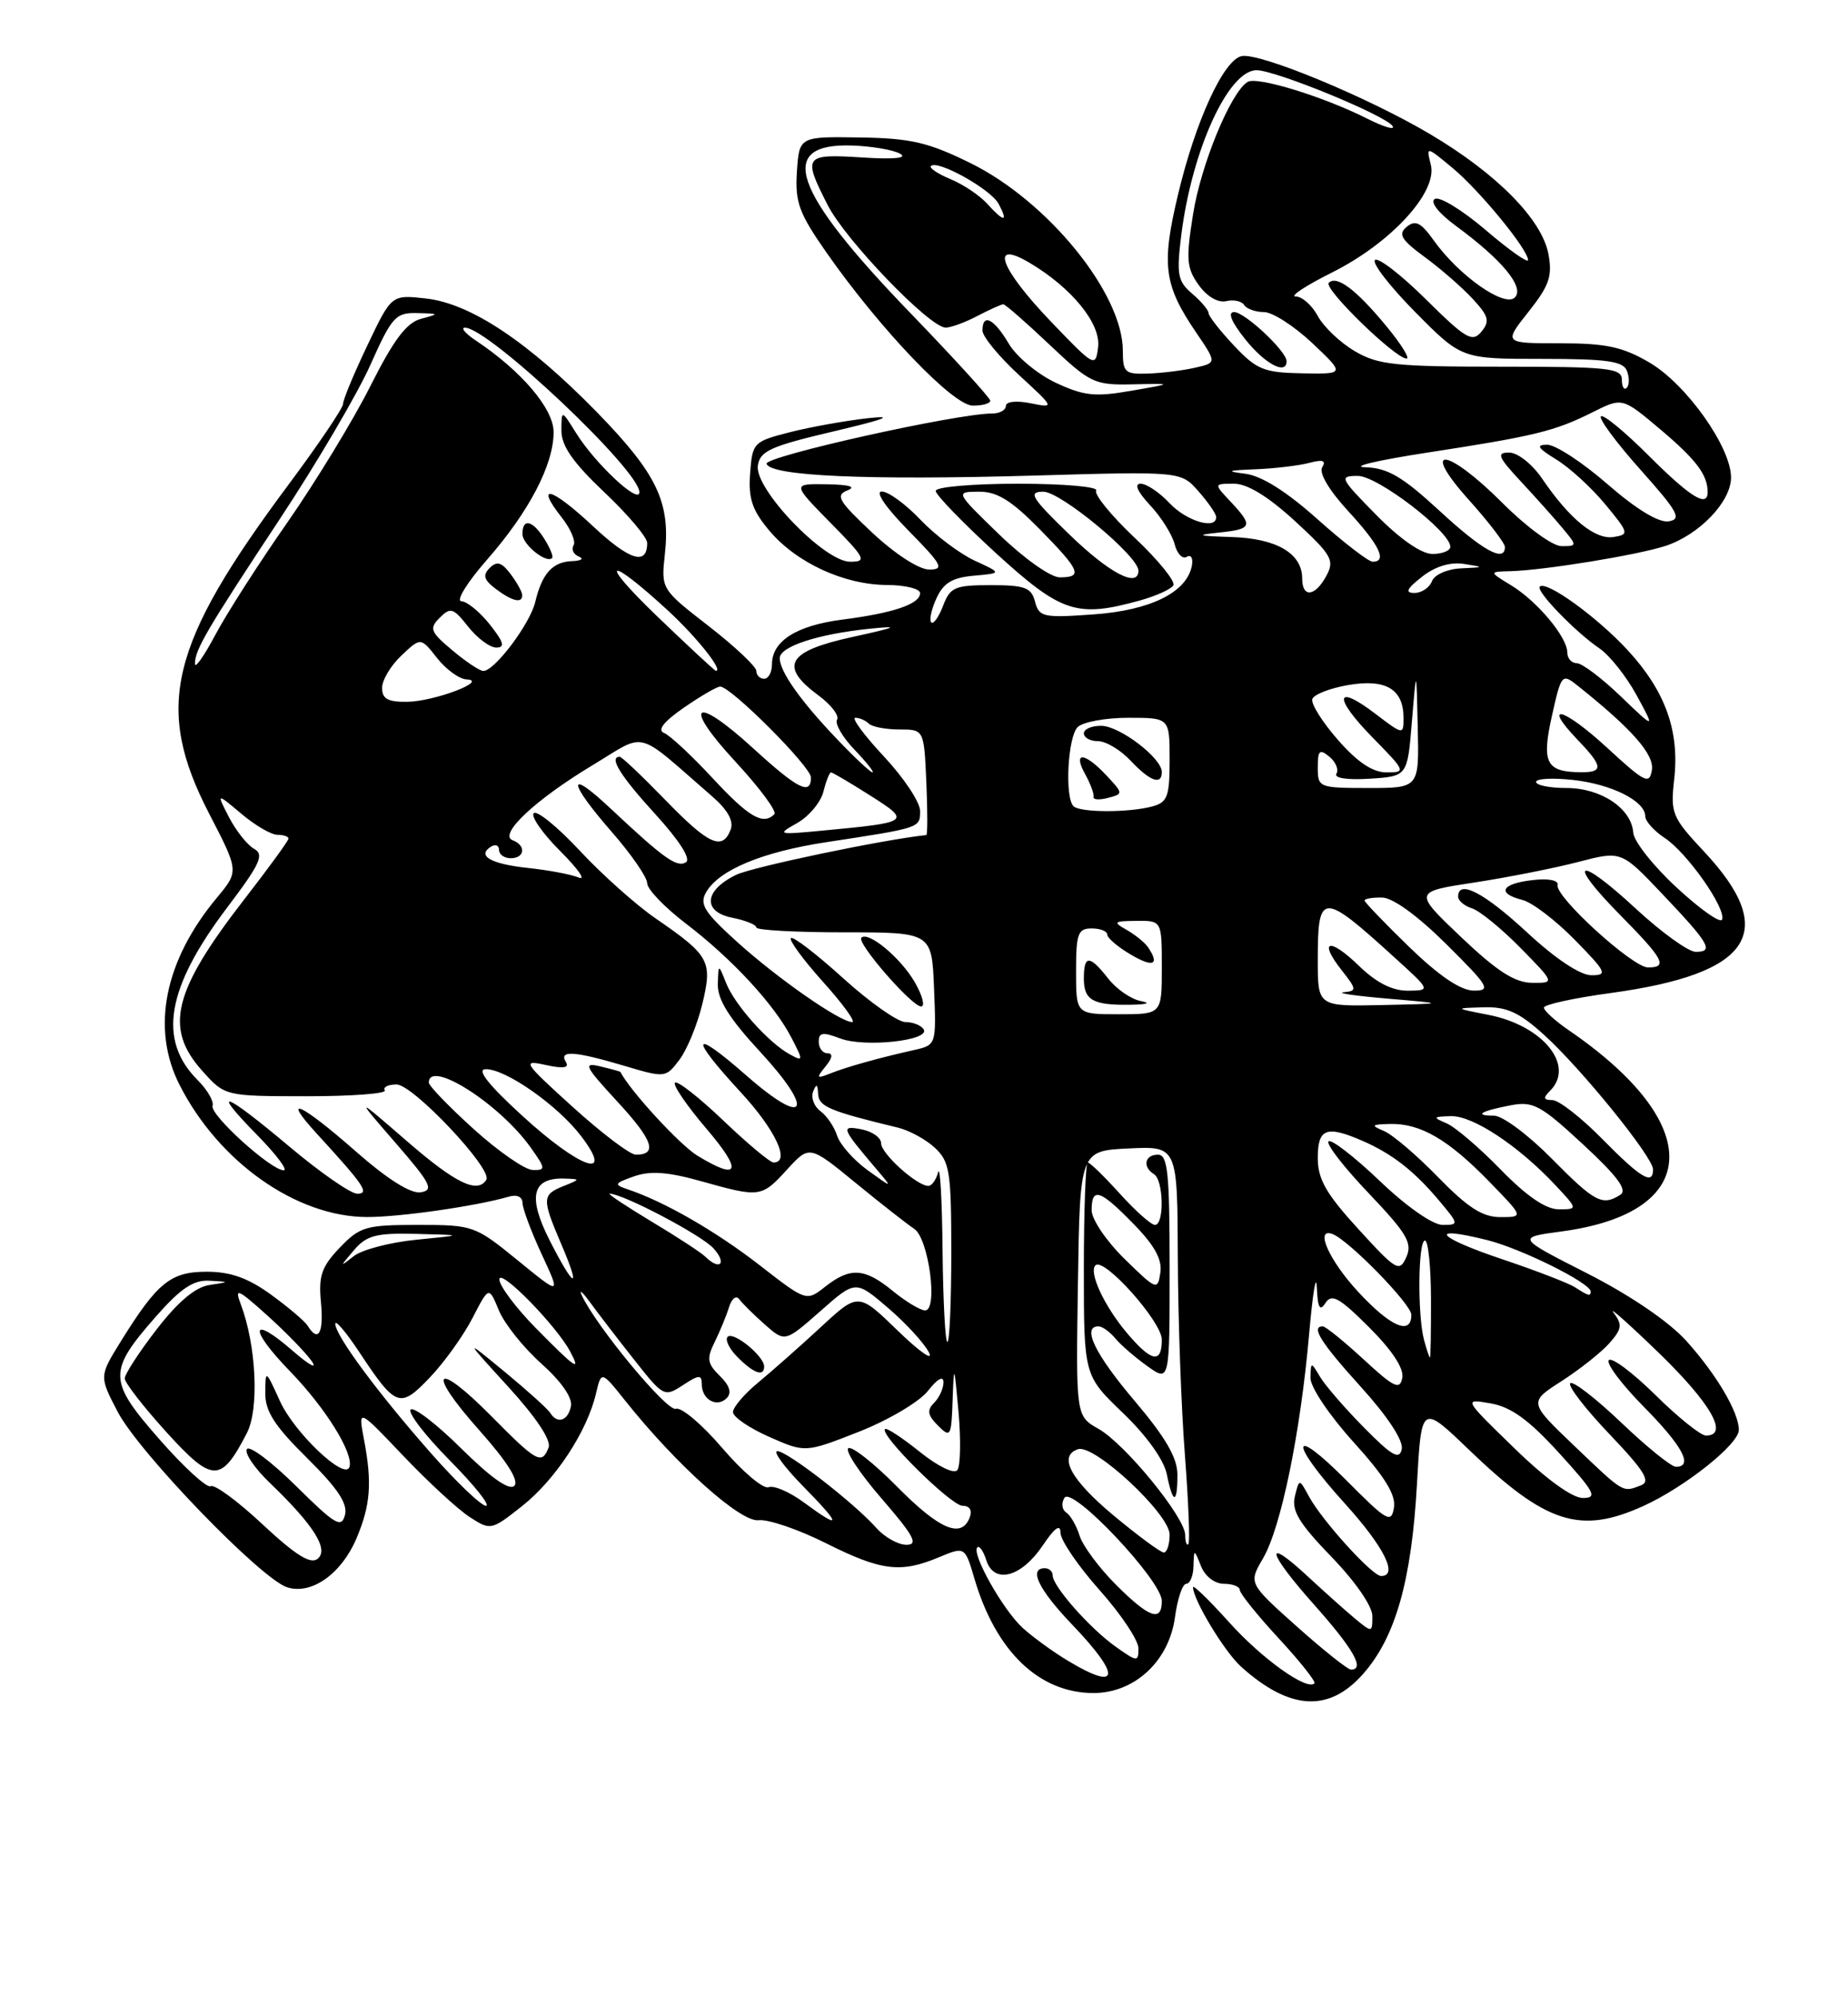 <?xml version="1.0" encoding="UTF-8" standalone="no"?>
<!DOCTYPE svg PUBLIC "-//W3C//DTD SVG 1.1//EN" "http://www.w3.org/Graphics/SVG/1.1/DTD/svg11.dtd" >
<svg xmlns="http://www.w3.org/2000/svg" xmlns:xlink="http://www.w3.org/1999/xlink" version="1.1" viewBox="0 0 237 256">
 <g >
 <path fill="currentColor"
d=" M 174.85 214.51 C 178.98 209.82 181.03 202.55 181.72 190.23 C 182.29 179.96 182.29 179.96 188.40 185.83 C 198.26 195.30 202.64 196.71 210.75 193.03 C 216.08 190.61 223.00 185.11 223.00 183.28 C 223.00 181.01 220.12 176.14 216.25 171.85 C 214.02 169.39 209.09 166.03 203.55 163.21 C 194.50 158.61 194.50 158.61 200.25 157.84 C 218.30 155.43 218.74 144.08 201.25 132.09 C 199.46 130.87 198.00 129.54 198.00 129.15 C 198.00 128.76 201.85 127.92 206.56 127.28 C 224.66 124.81 228.20 119.47 218.55 109.16 C 214.42 104.75 214.22 104.25 214.71 99.87 C 215.41 93.68 213.57 88.57 208.75 83.34 C 204.82 79.08 198.30 74.37 197.47 75.19 C 196.93 75.73 202.03 81.01 205.13 83.11 C 206.43 84.00 208.58 86.70 209.89 89.11 C 212.28 93.50 212.28 93.50 207.85 89.25 C 205.42 86.91 202.88 85.00 202.21 85.00 C 201.55 85.00 201.00 84.39 201.00 83.63 C 201.00 81.67 197.15 77.06 193.81 75.03 C 190.94 73.28 190.94 73.28 193.72 73.21 C 198.07 73.09 210.03 71.14 213.60 69.97 C 217.94 68.54 222.00 64.30 222.00 61.20 C 222.00 57.31 216.27 49.24 211.54 46.47 C 208.11 44.46 205.98 44.00 200.08 44.00 C 192.83 44.00 192.83 44.00 196.02 39.97 C 198.69 36.61 199.11 35.39 198.58 32.56 C 197.74 28.11 191.93 22.23 183.35 17.16 C 175.38 12.45 161.59 6.74 159.25 7.19 C 156.95 7.63 153.34 15.45 151.09 24.89 C 148.92 33.97 149.25 36.54 153.43 42.66 C 156.04 46.50 156.04 46.50 153.27 47.13 C 151.75 47.48 149.04 47.82 147.25 47.88 C 144.27 47.99 144.00 47.75 144.00 44.96 C 144.00 37.62 134.40 25.80 124.45 20.90 C 119.04 18.24 116.82 17.72 110.27 17.62 C 102.50 17.50 102.50 17.50 102.20 22.02 C 101.95 25.94 102.46 27.32 106.04 32.44 C 112.91 42.24 122.23 51.98 124.75 51.99 C 125.99 52.00 127.00 51.71 127.00 51.36 C 127.00 51.02 122.37 45.94 116.72 40.09 C 101.58 24.42 99.47 18.32 109.31 18.65 C 111.80 18.74 114.56 19.21 115.43 19.70 C 116.45 20.27 114.66 20.45 110.52 20.18 C 103.12 19.71 102.93 19.98 106.15 26.29 C 108.44 30.79 119.24 42.00 121.28 41.99 C 121.95 41.99 123.79 41.32 125.36 40.49 C 126.94 39.67 128.43 39.00 128.67 39.00 C 128.92 39.00 131.59 41.33 134.61 44.19 C 139.84 49.13 140.34 49.37 145.30 49.26 C 150.50 49.15 150.50 49.15 145.06 50.09 C 140.42 50.90 138.99 50.74 135.38 49.05 C 133.05 47.95 130.34 45.70 129.36 44.03 C 127.46 40.82 126.00 40.10 126.00 42.37 C 126.00 43.13 128.09 45.67 130.64 48.03 C 135.29 52.31 135.29 52.31 132.14 51.68 C 130.34 51.32 129.00 51.47 129.00 52.03 C 129.00 52.56 128.21 53.00 127.25 53.00 C 122.74 52.99 98.00 58.50 98.31 59.45 C 98.83 61.02 111.22 61.57 132.48 60.96 C 151.45 60.41 151.45 60.41 153.69 62.96 C 154.93 64.36 155.95 65.84 155.97 66.25 C 156.04 67.95 152.18 66.82 150.00 64.50 C 148.71 63.12 147.04 62.00 146.29 62.00 C 145.42 62.00 145.87 63.01 147.49 64.75 C 148.91 66.26 150.32 68.51 150.64 69.74 C 150.95 70.98 151.66 71.71 152.20 71.37 C 152.75 71.04 153.04 71.55 152.85 72.53 C 152.18 75.94 147.54 78.23 140.24 78.75 C 133.80 79.21 133.26 79.10 132.74 77.12 C 132.27 75.31 131.45 75.00 127.07 75.00 C 122.46 75.00 121.85 75.26 120.95 77.64 C 120.40 79.09 119.71 80.05 119.43 79.77 C 119.15 79.49 119.45 78.10 120.10 76.68 C 120.99 74.72 122.14 74.03 124.89 73.79 C 128.50 73.47 128.50 73.47 125.00 71.86 C 123.08 70.97 119.95 68.61 118.05 66.62 C 116.16 64.63 113.93 63.00 113.09 63.00 C 112.19 63.00 113.58 65.03 116.50 68.00 C 120.83 72.40 121.15 73.00 119.17 73.00 C 117.86 73.00 114.80 71.02 111.88 68.29 C 107.54 64.23 107.10 63.48 108.67 62.86 C 109.86 62.39 108.94 62.12 106.04 62.07 C 101.58 62.00 101.58 62.00 106.50 67.00 C 111.00 71.57 111.22 72.00 109.03 72.00 C 105.71 72.00 96.76 62.69 97.19 59.69 C 97.46 57.80 98.82 57.19 107.00 55.27 C 113.50 53.74 114.87 53.21 111.33 53.60 C 108.49 53.91 103.99 54.72 101.33 55.39 C 96.63 56.59 96.49 56.73 96.20 60.67 C 95.96 63.90 96.46 65.39 98.66 68.01 C 102.13 72.13 108.24 74.95 113.75 74.98 C 116.09 74.99 118.00 75.46 118.00 76.02 C 118.00 77.42 114.59 78.58 108.00 79.42 C 102.13 80.18 99.00 82.17 99.00 85.15 C 99.00 86.17 98.55 87.00 98.00 87.00 C 97.45 87.00 97.00 86.55 97.00 86.00 C 97.00 85.45 94.25 82.86 90.89 80.25 C 84.78 75.51 84.78 75.51 85.27 71.00 C 86.00 64.38 84.24 60.72 76.59 52.87 C 67.75 43.82 60.38 38.91 54.64 38.26 C 50.21 37.76 50.21 37.76 47.11 44.28 C 45.40 47.86 44.00 51.22 44.00 51.76 C 44.00 52.29 40.85 56.95 37.00 62.12 C 21.68 82.67 19.76 90.63 26.82 104.28 C 30.64 111.66 30.64 111.66 27.85 115.02 C 21.08 123.12 19.34 131.83 23.04 139.08 C 28.08 148.97 38.04 155.97 47.07 155.99 C 51.28 156.00 61.11 154.59 65.25 153.38 C 66.29 153.07 67.00 153.40 67.01 154.18 C 67.02 154.91 68.13 157.88 69.48 160.78 C 71.93 166.06 71.93 166.06 66.38 161.53 C 60.93 157.09 60.68 157.00 53.60 157.00 C 46.92 157.00 46.16 157.22 43.57 159.92 C 41.24 162.36 40.84 163.52 41.16 166.92 C 41.54 170.86 40.82 172.14 39.46 169.93 C 39.10 169.35 36.98 167.55 34.75 165.93 C 31.81 163.80 29.56 163.00 26.52 163.00 C 21.88 163.00 20.18 164.38 15.48 171.95 C 12.72 176.41 12.72 176.41 15.09 180.95 C 17.83 186.20 33.47 202.38 36.83 203.45 C 39.95 204.44 43.79 201.73 45.72 197.17 C 47.52 192.92 47.74 190.07 46.68 184.50 C 45.92 180.50 45.92 180.50 51.71 186.59 C 54.90 189.94 58.73 193.47 60.23 194.44 C 62.92 196.18 63.01 196.16 66.99 193.01 C 71.25 189.63 75.31 183.44 76.44 178.59 C 77.12 175.69 77.12 175.69 80.23 179.59 C 86.78 187.80 94.99 195.14 97.28 194.85 C 98.50 194.70 102.38 196.02 105.91 197.79 C 113.02 201.35 115.49 201.66 120.41 199.60 C 123.75 198.21 123.75 198.21 124.97 202.35 C 127.72 211.67 133.26 216.99 140.23 217.00 C 145.53 217.00 149.94 212.89 150.69 207.25 C 151.01 204.91 151.65 203.00 152.13 203.00 C 152.61 203.00 153.03 201.99 153.06 200.75 C 153.13 198.50 153.13 198.50 154.03 200.75 C 154.55 202.05 155.79 203.00 156.97 203.00 C 158.09 203.00 159.00 203.36 159.00 203.79 C 159.00 204.23 161.24 207.02 163.98 209.98 C 166.72 212.94 168.79 215.55 168.57 215.76 C 167.60 216.73 161.84 212.61 157.63 207.93 C 155.08 205.10 153.00 203.08 153.00 203.43 C 153.00 205.03 157.03 211.70 159.15 213.61 C 165.40 219.24 170.45 219.53 174.85 214.51 Z  M 146.21 76.96 C 148.26 76.39 150.18 75.52 150.48 75.03 C 150.78 74.54 148.56 71.80 145.53 68.94 C 142.51 66.09 140.28 63.35 140.58 62.87 C 140.88 62.39 136.37 62.00 130.56 62.00 C 124.75 62.00 120.00 62.41 120.00 62.92 C 120.00 63.42 123.49 67.02 127.75 70.92 C 136.13 78.56 138.10 79.21 146.21 76.96 Z  M 137.00 212.89 C 135.07 211.74 132.44 209.82 131.15 208.65 C 128.62 206.33 124.55 199.11 125.34 198.33 C 125.60 198.06 126.12 198.81 126.49 199.98 C 127.48 203.09 130.97 202.18 133.72 198.10 C 135.25 195.82 136.00 195.28 136.00 196.44 C 136.00 197.40 138.25 200.70 141.00 203.79 C 143.75 206.87 146.00 210.24 146.00 211.27 C 146.00 213.04 145.86 213.03 143.08 211.06 C 139.76 208.70 135.00 203.31 135.00 201.92 C 135.00 201.42 134.55 201.00 134.00 201.00 C 131.87 201.00 133.19 203.73 137.50 208.23 C 143.83 214.84 143.61 216.86 137.00 212.89 Z  M 166.30 208.46 C 160.11 202.93 160.11 202.93 161.99 199.72 C 164.29 195.77 166.78 183.67 167.89 171.00 C 168.35 165.78 168.79 163.07 168.88 165.00 C 168.99 167.64 169.27 168.13 169.99 167.00 C 170.78 165.77 171.77 166.32 175.57 170.11 C 178.54 173.07 180.07 175.40 179.84 176.60 C 179.53 178.20 178.80 177.86 174.88 174.24 C 172.35 171.91 169.99 170.00 169.64 170.00 C 168.07 170.00 169.39 172.09 174.58 177.82 C 178.00 181.60 180.00 184.66 179.77 185.74 C 179.47 187.15 178.52 186.62 174.95 183.00 C 172.50 180.52 169.96 177.59 169.31 176.50 C 168.13 174.52 168.12 174.52 168.06 176.58 C 168.03 177.76 170.42 181.33 173.57 184.82 C 177.61 189.28 179.04 191.60 178.77 193.24 C 178.43 195.30 177.89 194.99 172.70 189.77 C 165.41 182.44 165.25 184.73 172.50 192.74 C 177.52 198.29 179.37 202.00 177.12 202.00 C 175.99 202.00 169.57 194.92 167.89 191.84 C 166.62 189.50 166.62 189.50 166.06 191.81 C 165.62 193.63 166.62 195.27 170.75 199.54 C 173.81 202.70 176.00 205.86 176.00 207.13 C 176.00 209.28 175.97 209.28 173.75 207.44 C 172.51 206.41 169.82 204.00 167.77 202.10 C 162.01 196.75 162.47 198.88 168.55 205.70 C 173.60 211.37 175.09 214.01 173.25 214.00 C 172.84 213.99 169.71 211.50 166.30 208.46 Z  M 143.10 203.10 C 140.95 200.95 138.87 198.14 138.46 196.85 C 138.06 195.56 137.28 194.21 136.74 193.86 C 136.19 193.51 136.09 192.66 136.51 191.98 C 137.49 190.40 149.00 202.59 149.00 205.20 C 149.00 207.95 147.38 207.38 143.10 203.10 Z  M 33.68 195.39 C 30.49 192.40 27.49 190.20 27.02 190.49 C 26.56 190.77 23.61 188.09 20.48 184.52 C 13.82 176.93 13.79 175.80 20.06 168.67 C 23.17 165.14 24.82 164.04 26.83 164.15 C 29.50 164.30 29.50 164.30 26.83 164.71 C 25.04 164.98 22.80 166.87 20.08 170.40 C 17.83 173.31 16.00 176.13 16.00 176.68 C 16.00 177.23 18.41 180.33 21.36 183.58 C 27.27 190.08 28.35 190.09 31.66 183.68 C 33.26 180.60 32.87 172.42 30.88 167.17 C 30.05 165.01 30.46 165.17 34.22 168.55 C 36.57 170.66 39.16 173.31 39.96 174.44 C 40.76 175.57 39.70 175.01 37.60 173.19 C 32.10 168.40 31.82 170.22 37.20 175.77 C 41.78 180.49 45.40 186.33 44.81 188.04 C 44.22 189.78 37.74 183.63 35.90 179.58 C 34.06 175.53 34.04 175.52 34.02 178.53 C 34.00 180.89 35.20 182.75 39.38 186.88 C 43.31 190.76 44.62 192.73 44.24 194.18 C 43.79 195.91 42.98 195.43 37.98 190.48 C 34.82 187.36 31.98 185.22 31.66 185.74 C 31.34 186.26 32.67 188.22 34.63 190.09 C 40.26 195.50 42.20 198.59 40.74 199.79 C 39.84 200.54 37.92 199.34 33.68 195.39 Z  M 142.81 194.24 C 137.30 189.65 135.67 186.61 138.25 185.75 C 140.33 185.05 150.00 194.06 150.00 196.69 C 150.00 197.96 149.66 198.99 149.25 198.99 C 148.84 198.98 145.94 196.84 142.81 194.24 Z  M 112.40 195.85 C 109.56 192.66 100.98 186.00 99.70 186.00 C 99.09 186.00 100.57 188.03 103.00 190.50 C 107.95 195.54 107.98 196.17 103.09 192.57 C 101.28 191.23 99.24 190.35 98.56 190.62 C 97.88 190.88 95.21 188.62 92.62 185.59 C 90.04 182.57 87.36 180.31 86.68 180.57 C 85.57 181.00 76.42 169.96 74.60 166.00 C 74.22 165.18 74.72 165.61 75.70 166.96 C 76.69 168.32 79.22 171.61 81.33 174.28 C 85.07 179.02 85.20 179.10 87.58 177.54 C 89.65 176.18 90.00 176.17 90.00 177.42 C 90.00 179.38 91.93 180.47 93.19 179.21 C 93.87 178.53 93.59 177.60 92.31 176.35 C 90.70 174.76 90.60 174.14 91.66 172.00 C 92.34 170.62 93.17 168.61 93.50 167.53 C 93.84 166.43 94.42 165.99 94.81 166.53 C 95.20 167.06 96.68 168.52 98.09 169.77 C 100.67 172.04 100.67 172.04 105.20 168.06 C 109.72 164.07 109.72 164.07 113.87 167.62 C 116.16 169.58 118.52 172.15 119.13 173.34 C 119.74 174.53 117.95 173.28 115.16 170.58 C 110.08 165.65 110.08 165.65 105.29 170.08 C 102.66 172.51 99.04 175.71 97.25 177.19 C 95.46 178.66 94.00 180.38 94.00 180.99 C 94.00 181.61 96.08 183.03 98.63 184.16 C 103.27 186.21 103.27 186.21 110.13 183.52 C 113.94 182.02 117.88 179.69 119.00 178.28 C 120.22 176.72 121.00 176.29 121.00 177.17 C 121.00 177.95 120.46 179.14 119.79 179.81 C 118.85 180.75 118.96 181.39 120.29 182.72 C 121.90 184.33 122.01 184.14 122.17 179.46 C 122.34 174.74 122.37 174.81 122.93 181.00 C 123.24 184.57 123.18 187.92 122.77 188.43 C 122.36 188.96 120.26 187.94 117.95 186.08 C 115.71 184.28 113.70 182.96 113.50 183.17 C 112.77 183.90 121.98 193.00 123.44 193.00 C 124.36 193.00 124.72 193.58 124.36 194.50 C 123.31 197.25 120.48 196.05 115.05 190.55 C 112.08 187.55 109.27 185.33 108.80 185.62 C 108.33 185.92 110.25 188.82 113.07 192.08 C 117.20 196.85 117.82 198.00 116.25 198.00 C 115.18 198.00 113.45 197.03 112.40 195.85 Z  M 98.00 175.15 C 98.00 173.82 94.06 170.61 93.32 171.34 C 92.96 171.71 93.52 172.88 94.58 173.94 C 96.65 176.03 98.00 176.51 98.00 175.15 Z  M 152.00 196.76 C 152.00 194.50 144.31 185.08 140.88 183.14 C 137.98 181.50 137.98 181.50 138.24 164.50 C 138.50 147.50 138.50 147.50 144.75 147.20 C 151.00 146.90 151.00 146.90 151.05 161.20 C 151.08 169.07 151.49 180.45 151.96 186.50 C 152.42 192.55 152.63 197.69 152.40 197.92 C 152.18 198.15 152.00 197.62 152.00 196.76 Z  M 151.00 189.01 C 151.00 186.85 149.49 184.25 145.50 179.54 C 140.43 173.57 138.70 170.00 140.88 170.00 C 141.36 170.00 142.33 170.70 143.04 171.55 C 143.74 172.40 145.60 174.00 147.16 175.11 C 150.00 177.14 150.00 177.14 150.00 162.57 C 150.00 150.29 149.76 148.00 148.50 148.00 C 146.80 148.00 146.49 149.57 148.00 150.50 C 149.23 151.26 149.34 157.00 148.12 157.00 C 147.63 157.00 145.61 155.20 143.62 153.00 C 141.63 150.80 139.78 149.00 139.50 149.00 C 139.23 149.00 139.00 155.14 139.00 162.65 C 139.00 176.30 139.00 176.30 144.02 181.11 C 147.05 184.02 149.27 187.12 149.64 188.96 C 150.42 192.83 151.00 192.85 151.00 189.01 Z  M 55.26 186.25 C 48.42 178.49 43.00 171.16 43.00 169.68 C 43.00 169.12 44.36 170.72 46.03 173.23 C 50.78 180.41 51.28 180.59 55.14 176.54 C 56.99 174.60 59.44 171.18 60.60 168.93 C 62.70 164.85 62.70 164.85 63.98 167.96 C 64.69 169.67 67.14 172.74 69.43 174.78 C 72.00 177.08 73.45 179.17 73.22 180.25 C 72.83 182.13 71.47 182.56 70.56 181.09 C 70.25 180.59 67.63 178.23 64.75 175.85 C 59.50 171.53 59.50 171.53 65.21 177.78 C 68.75 181.66 70.71 184.60 70.36 185.52 C 69.49 187.77 68.86 187.43 63.05 181.55 C 55.80 174.21 54.56 175.57 61.45 183.30 C 65.03 187.32 66.60 189.80 65.96 190.44 C 65.32 191.08 62.97 189.43 59.18 185.68 C 56.00 182.53 53.06 180.27 52.67 180.67 C 52.27 181.06 54.53 184.00 57.69 187.19 C 60.85 190.39 62.94 193.00 62.32 193.00 C 61.71 193.00 58.53 189.96 55.26 186.25 Z  M 194.22 185.63 C 187.66 179.26 187.66 179.26 191.19 179.88 C 193.80 180.34 196.08 181.99 199.96 186.25 C 204.53 191.27 204.92 192.00 202.99 192.00 C 201.63 192.00 198.26 189.56 194.22 185.63 Z  M 201.94 185.36 C 196.04 179.73 196.04 179.73 200.27 177.02 C 202.60 175.52 205.35 173.34 206.39 172.17 C 208.00 170.35 208.08 169.78 206.95 168.27 C 206.21 167.30 208.85 169.64 212.81 173.47 C 219.44 179.91 221.77 184.00 218.78 184.00 C 218.11 184.00 215.20 181.66 212.31 178.81 C 209.41 175.95 206.73 173.94 206.33 174.33 C 205.94 174.73 207.95 177.41 210.81 180.31 C 215.79 185.35 217.21 188.00 214.93 188.00 C 214.33 188.00 211.18 185.45 207.92 182.34 C 204.66 179.23 201.71 176.96 201.38 177.29 C 201.04 177.63 203.31 180.57 206.42 183.83 C 210.91 188.54 211.74 189.89 210.45 190.38 C 208.07 191.30 208.31 191.44 201.94 185.36 Z  M 68.71 170.22 C 66.12 167.58 64.02 164.77 64.04 163.97 C 64.08 162.49 71.33 169.88 73.12 173.22 C 74.56 175.92 73.85 175.43 68.71 170.22 Z  M 182.63 171.75 C 181.77 168.53 181.86 159.00 182.75 159.00 C 183.16 159.01 183.51 162.38 183.52 166.50 C 183.53 170.63 183.47 174.00 183.39 174.00 C 183.30 174.00 182.96 172.99 182.63 171.75 Z  M 120.88 160.25 C 120.82 153.79 120.56 149.29 120.31 150.25 C 120.06 151.21 119.50 152.00 119.06 152.00 C 117.59 152.00 113.00 147.87 113.00 146.54 C 113.00 145.82 111.87 145.02 110.49 144.75 C 107.76 144.23 107.88 144.53 112.45 149.91 C 114.50 152.32 114.50 152.32 111.26 149.98 C 109.48 148.69 107.73 146.71 107.36 145.57 C 107.00 144.44 106.04 143.02 105.22 142.42 C 104.40 141.82 103.98 140.69 104.28 139.91 C 104.70 138.86 104.86 138.93 104.92 140.21 C 105.00 141.83 106.37 142.41 115.15 144.53 C 116.61 144.88 118.75 146.05 119.90 147.12 C 121.80 148.89 122.00 150.19 122.00 160.54 C 122.00 166.84 121.78 172.00 121.50 172.00 C 121.22 172.00 120.95 166.71 120.88 160.25 Z  M 174.13 165.52 C 170.42 161.50 168.57 157.30 170.89 158.17 C 172.97 158.95 181.00 167.17 181.00 168.52 C 181.00 171.23 178.30 170.05 174.13 165.52 Z  M 114.50 165.47 C 110.89 162.51 109.05 162.39 105.84 164.91 C 103.41 166.82 103.41 166.82 97.40 162.15 C 91.79 157.80 85.20 154.01 80.50 152.44 C 78.69 151.83 78.77 151.67 81.33 150.77 C 83.41 150.04 85.67 150.21 89.89 151.39 C 97.48 153.52 97.66 153.50 100.96 149.88 C 103.81 146.77 103.81 146.77 109.75 151.63 C 113.02 154.31 116.40 156.95 117.24 157.50 C 119.11 158.71 120.34 168.02 118.63 167.96 C 118.01 167.94 116.15 166.82 114.50 165.47 Z  M 202.00 165.00 C 201.18 164.47 196.98 162.85 192.69 161.41 C 184.22 158.57 182.97 157.01 190.71 158.94 C 195.10 160.03 204.00 164.46 204.00 165.54 C 204.00 166.18 203.71 166.11 202.00 165.00 Z  M 70.46 158.92 C 67.65 153.37 68.24 150.94 72.37 151.06 C 74.46 151.13 74.46 151.14 72.25 152.03 C 69.51 153.13 69.49 153.64 71.96 159.42 C 74.60 165.55 73.67 165.25 70.46 158.92 Z  M 174.21 157.54 C 170.06 153.00 169.00 151.14 169.00 148.42 C 169.00 144.64 170.09 144.21 174.70 146.21 C 178.49 147.85 181.34 150.06 184.52 153.84 C 187.12 156.93 187.13 157.00 185.01 157.00 C 183.75 157.00 180.38 154.65 176.92 151.34 C 173.66 148.23 170.71 145.96 170.38 146.29 C 170.04 146.63 172.36 149.62 175.54 152.95 C 180.44 158.10 181.16 159.32 180.36 161.12 C 179.47 163.10 179.09 162.88 174.21 157.54 Z  M 45.40 160.23 C 47.02 158.34 48.23 158.02 53.40 158.15 C 59.50 158.30 59.50 158.30 53.40 158.90 C 50.05 159.23 46.45 160.17 45.40 160.98 C 43.54 162.44 43.54 162.42 45.40 160.23 Z  M 90.45 161.07 C 89.93 160.55 86.83 158.53 83.56 156.57 C 80.29 154.60 77.87 153.00 78.19 153.00 C 79.89 153.00 89.96 158.30 91.50 160.00 C 93.27 161.96 92.33 162.91 90.45 161.07 Z  M 184.46 150.91 C 181.73 148.10 178.60 145.43 177.50 144.97 C 175.75 144.23 175.85 144.12 178.30 144.06 C 182.17 143.98 185.73 146.05 190.96 151.42 C 195.42 156.00 195.42 156.00 192.42 156.00 C 190.13 156.00 188.25 154.79 184.46 150.91 Z  M 192.46 149.91 C 189.73 147.10 186.60 144.43 185.50 143.97 C 183.70 143.21 183.76 143.12 186.10 143.06 C 188.90 143.00 194.70 146.83 199.44 151.87 C 202.37 155.00 202.37 155.00 199.90 155.00 C 198.24 155.00 195.79 153.32 192.46 149.91 Z  M 199.00 148.50 C 196.01 145.47 192.69 143.00 191.62 143.00 C 188.93 143.00 189.87 142.41 193.73 141.67 C 196.62 141.12 197.58 141.64 203.03 146.69 C 207.45 150.78 208.75 152.54 207.80 153.14 C 205.49 154.61 204.53 154.10 199.00 148.50 Z  M 37.16 147.00 C 28.70 139.89 26.84 139.22 33.00 145.50 C 35.43 147.97 36.95 150.00 36.39 150.00 C 34.75 150.00 26.88 142.87 27.26 141.73 C 27.45 141.16 26.59 139.68 25.34 138.43 C 20.20 133.29 21.35 126.61 29.12 116.34 C 33.38 110.71 33.92 109.54 32.58 108.79 C 31.71 108.30 30.27 106.48 29.37 104.75 C 27.75 101.61 27.75 101.61 30.95 104.30 C 32.71 105.79 34.79 107.00 35.58 107.00 C 36.36 107.00 37.00 107.22 37.00 107.48 C 37.00 107.75 34.46 111.24 31.36 115.23 C 22.20 127.04 21.03 131.77 25.92 137.23 C 28.84 140.50 28.84 140.50 39.33 140.51 C 45.10 140.51 49.61 140.17 49.35 139.76 C 49.09 139.34 49.77 139.00 50.86 139.00 C 52.97 139.00 63.21 149.86 62.37 151.21 C 61.24 153.04 58.42 151.67 52.17 146.25 C 45.53 140.50 45.53 140.50 50.74 146.50 C 55.25 151.70 55.68 152.54 53.96 152.82 C 52.68 153.03 49.71 151.16 45.62 147.57 C 38.62 141.42 35.95 140.19 40.58 145.25 C 46.74 151.97 47.43 153.00 45.81 153.00 C 44.98 153.00 41.09 150.30 37.16 147.00 Z  M 205.50 146.00 C 202.79 143.25 199.91 141.00 199.09 141.00 C 197.93 141.00 197.87 140.73 198.80 139.80 C 202.03 136.57 197.88 131.45 190.91 130.08 C 186.50 129.22 186.50 129.22 190.25 129.11 C 193.24 129.02 194.81 129.74 198.02 132.64 C 202.79 136.95 212.00 148.31 212.00 149.89 C 212.00 151.95 210.44 151.02 205.50 146.00 Z  M 60.74 144.71 C 57.57 141.84 54.98 139.16 54.99 138.75 C 55.04 135.73 64.07 141.48 68.05 147.07 C 69.99 149.80 70.01 150.00 68.32 149.96 C 67.32 149.94 63.91 147.58 60.74 144.71 Z  M 89.43 148.12 C 87.19 146.75 80.85 139.87 79.56 137.39 C 79.53 137.33 78.36 137.01 76.97 136.68 C 74.73 136.14 74.98 136.65 79.18 141.20 C 83.74 146.13 84.39 148.00 81.54 148.00 C 80.80 148.00 77.17 145.25 73.46 141.89 C 67.10 136.13 66.90 135.82 69.98 136.50 C 72.27 137.00 73.04 136.88 72.57 136.11 C 71.63 134.58 73.69 134.72 80.00 136.59 C 85.31 138.17 85.37 138.16 87.13 135.84 C 88.11 134.55 89.42 131.35 90.06 128.73 C 91.40 123.17 91.03 122.50 84.06 117.70 C 81.56 115.98 77.19 112.08 74.35 109.03 C 71.51 105.99 68.86 103.83 68.45 104.23 C 68.05 104.62 69.57 106.81 71.84 109.08 C 74.11 111.34 75.19 112.88 74.23 112.48 C 73.28 112.08 70.35 111.53 67.73 111.25 C 62.93 110.74 61.10 109.68 62.98 108.51 C 63.54 108.16 64.00 108.36 64.00 108.94 C 64.00 109.52 64.67 110.00 65.50 110.00 C 67.32 110.00 67.49 108.35 65.75 107.70 C 63.86 106.99 68.63 102.51 75.99 98.08 C 83.07 93.82 81.29 93.36 91.35 102.09 C 93.34 103.82 94.12 105.24 93.70 106.34 C 92.65 109.08 90.88 108.27 85.29 102.50 C 82.36 99.48 79.74 97.00 79.48 97.00 C 78.04 97.00 79.55 99.44 84.03 104.34 C 87.13 107.74 88.64 110.10 87.97 110.52 C 86.81 111.24 85.11 110.02 78.25 103.58 C 72.66 98.33 72.81 100.17 78.50 106.68 C 80.97 109.51 83.00 112.45 83.00 113.21 C 83.00 113.97 85.22 116.28 87.94 118.36 C 93.87 122.88 99.30 128.74 101.50 133.01 C 103.04 135.98 103.03 136.09 101.31 135.15 C 98.59 133.68 94.24 128.82 93.12 126.00 C 92.13 123.50 92.13 123.50 92.06 126.19 C 92.02 128.12 93.55 130.56 97.43 134.75 C 104.59 142.49 103.43 144.61 95.73 137.86 C 88.67 131.67 88.30 132.75 95.00 140.00 C 99.46 144.83 101.41 149.00 99.20 149.00 C 98.76 149.00 95.86 146.58 92.75 143.61 C 89.65 140.65 86.86 138.47 86.56 138.77 C 86.27 139.07 88.08 141.72 90.59 144.66 C 95.27 150.14 94.85 151.42 89.43 148.12 Z  M 67.00 143.03 C 62.63 139.03 61.08 137.07 62.27 137.04 C 64.82 136.98 71.50 141.65 74.52 145.61 C 78.90 151.35 74.43 149.82 67.00 143.03 Z  M 105.87 136.69 C 106.77 135.59 106.85 135.00 106.12 135.00 C 105.51 135.00 105.00 134.34 105.00 133.52 C 105.00 132.33 105.52 132.25 107.75 133.10 C 110.87 134.29 119.34 133.37 118.46 131.94 C 118.14 131.42 117.09 131.00 116.11 131.00 C 115.14 131.00 111.54 128.47 108.13 125.38 C 104.71 122.28 101.70 119.97 101.43 120.24 C 101.16 120.50 103.02 123.03 105.56 125.86 C 108.11 128.69 109.78 131.00 109.29 131.00 C 107.73 131.00 99.70 125.40 94.50 120.70 C 90.28 116.88 89.67 115.88 90.57 114.34 C 92.23 111.49 97.78 109.19 106.00 107.94 C 118.08 106.10 118.00 106.13 118.00 103.94 C 118.00 102.83 115.91 99.68 113.36 96.96 C 110.81 94.23 109.16 92.00 109.70 92.00 C 110.23 92.00 111.01 92.34 111.42 92.75 C 111.83 93.16 113.60 93.50 115.34 93.50 C 118.50 93.50 118.50 93.50 118.80 100.25 C 118.96 103.96 118.96 107.01 118.80 107.03 C 113.22 107.62 96.55 111.11 94.43 112.12 C 90.29 114.11 90.04 116.86 93.92 117.63 C 95.62 117.97 97.00 118.53 97.00 118.88 C 97.00 119.22 102.06 119.50 108.25 119.50 C 119.50 119.50 119.50 119.50 119.79 126.72 C 120.08 133.90 120.07 133.94 117.29 134.57 C 112.68 135.60 108.62 136.74 106.50 137.58 C 104.72 138.29 104.65 138.19 105.87 136.69 Z  M 117.31 125.88 C 115.51 122.77 111.35 119.31 110.47 120.19 C 109.83 120.84 116.93 129.00 118.13 129.00 C 118.67 129.00 118.30 127.60 117.31 125.88 Z  M 138.00 124.50 C 138.00 119.67 138.24 119.00 140.00 119.00 C 141.10 119.00 142.00 119.35 142.00 119.78 C 142.00 120.22 143.35 121.37 145.00 122.34 C 147.89 124.05 148.77 123.68 147.23 121.41 C 146.83 120.82 145.60 119.82 144.50 119.19 C 142.69 118.17 142.81 118.06 145.75 118.03 C 149.00 118.00 149.00 118.00 149.00 124.00 C 149.00 130.00 149.00 130.00 143.50 130.00 C 138.00 130.00 138.00 130.00 138.00 124.50 Z  M 146.27 128.30 C 145.04 128.06 143.18 126.77 142.13 125.43 C 139.72 122.37 139.00 122.37 139.00 125.42 C 139.00 128.21 140.16 128.86 145.00 128.78 C 147.16 128.75 147.65 128.56 146.27 128.30 Z  M 169.00 123.06 C 169.00 114.27 169.53 114.25 178.85 122.73 C 183.50 126.95 183.50 126.95 180.55 126.98 C 178.56 126.99 176.52 125.96 174.31 123.82 C 170.50 120.12 169.01 120.47 172.06 124.35 C 174.01 126.83 174.03 127.01 172.32 127.18 C 171.32 127.28 173.88 127.65 178.00 128.00 C 185.50 128.64 185.50 128.64 177.25 128.82 C 169.00 129.00 169.00 129.00 169.00 123.06 Z  M 180.75 121.40 C 177.59 118.33 175.00 115.64 175.00 115.42 C 175.00 115.19 176.01 115.02 177.25 115.04 C 178.63 115.06 181.82 117.38 185.50 121.03 C 190.95 126.44 191.27 126.98 189.00 126.97 C 187.33 126.96 184.59 125.11 180.75 121.40 Z  M 187.39 120.12 C 181.27 114.30 181.27 114.30 189.11 113.11 C 193.42 112.45 199.41 111.26 202.44 110.47 C 207.93 109.04 207.93 109.04 213.21 114.61 C 219.25 120.97 219.84 122.00 217.47 122.00 C 216.53 122.00 213.07 119.50 209.77 116.45 C 202.29 109.52 200.78 110.19 207.81 117.31 C 213.37 122.94 213.93 124.00 211.35 124.00 C 209.38 124.00 199.43 114.94 199.76 113.45 C 199.90 112.82 198.61 112.56 196.50 112.81 C 192.52 113.27 191.91 114.51 195.25 115.35 C 196.49 115.66 199.51 117.96 201.96 120.46 C 206.02 124.60 206.21 125.00 204.09 125.00 C 202.66 125.00 199.48 122.89 195.83 119.50 C 190.32 114.40 187.00 112.68 187.00 114.93 C 187.00 115.45 187.81 116.12 188.79 116.43 C 189.78 116.75 192.57 119.03 195.00 121.50 C 199.42 126.00 199.42 126.00 196.46 125.97 C 194.25 125.94 191.96 124.46 187.39 120.12 Z  M 215.06 113.79 C 212.06 111.03 209.54 107.85 209.46 106.72 C 209.23 103.61 205.32 101.00 200.89 101.00 C 198.75 101.00 197.00 100.65 197.00 100.22 C 197.00 99.79 199.14 99.68 201.75 99.97 C 206.72 100.52 211.00 102.68 211.00 104.63 C 211.00 105.25 212.13 106.51 213.50 107.41 C 216.35 109.28 221.38 116.42 220.85 117.86 C 220.66 118.39 218.05 116.56 215.06 113.79 Z  M 102.24 105.49 C 103.74 104.64 105.25 102.84 105.60 101.47 C 105.94 100.11 106.38 99.00 106.57 99.00 C 106.77 99.00 109.02 100.33 111.58 101.95 C 116.88 105.31 116.76 105.40 105.50 106.46 C 99.70 107.01 99.59 106.98 102.24 105.49 Z  M 91.40 99.75 C 88.72 96.86 85.92 94.25 85.17 93.95 C 84.26 93.59 85.09 92.51 87.71 90.70 C 89.85 89.22 91.95 88.00 92.36 88.00 C 93.74 88.00 104.00 98.27 104.00 99.65 C 104.00 101.99 102.33 101.15 96.59 95.91 C 89.00 88.97 87.42 90.18 94.34 97.65 C 97.43 100.99 99.66 104.00 99.31 104.36 C 97.86 105.81 96.03 104.74 91.40 99.75 Z  M 137.67 103.33 C 136.53 102.19 136.94 94.46 138.20 93.20 C 138.86 92.54 141.78 92.00 144.70 92.00 C 150.00 92.00 150.00 92.00 150.00 97.38 C 150.00 102.12 149.73 102.84 147.75 103.37 C 144.72 104.18 138.49 104.16 137.67 103.33 Z  M 141.88 99.37 C 139.06 96.37 137.54 96.30 139.18 99.25 C 139.86 100.49 140.34 101.79 140.25 102.15 C 140.15 102.50 140.98 102.56 142.09 102.27 C 144.08 101.75 144.07 101.71 141.88 99.37 Z  M 149.00 98.95 C 149.00 97.17 143.62 93.06 141.25 93.03 C 140.01 93.01 139.00 93.45 139.00 94.00 C 139.00 94.55 139.82 95.00 140.83 95.00 C 141.83 95.00 143.71 96.12 145.00 97.50 C 147.48 100.14 149.00 100.69 149.00 98.95 Z  M 169.00 98.38 C 169.00 96.17 169.23 95.95 170.49 96.99 C 171.31 97.67 171.72 98.65 171.39 99.17 C 171.05 99.73 172.79 99.99 175.65 99.81 C 180.50 99.50 180.50 99.50 181.07 92.50 C 181.65 85.50 181.65 85.50 181.82 93.25 C 182.00 101.00 182.00 101.00 175.50 101.00 C 169.15 101.00 169.00 100.94 169.00 98.38 Z  M 206.13 95.86 C 200.55 90.72 197.63 89.91 202.32 94.82 C 205.59 98.22 205.67 99.00 202.75 98.98 C 198.28 98.95 197.68 97.79 199.03 91.75 C 200.23 86.39 200.32 86.29 202.31 87.87 C 209.29 93.43 212.17 96.70 211.85 98.69 C 211.54 100.60 210.96 100.31 206.13 95.86 Z  M 107.36 94.75 C 102.67 89.85 100.00 86.07 100.00 84.36 C 100.00 82.87 104.88 81.27 111.50 80.59 C 115.52 80.18 115.08 80.38 109.25 81.66 C 100.96 83.47 99.87 85.37 104.96 89.13 C 106.59 90.33 107.66 91.73 107.35 92.24 C 107.04 92.75 108.04 94.48 109.58 96.08 C 111.12 97.69 112.16 99.00 111.90 99.00 C 111.63 99.00 109.59 97.09 107.36 94.75 Z  M 171.59 94.84 C 169.58 92.55 168.10 90.19 168.30 89.60 C 168.50 89.01 170.58 88.20 172.93 87.80 C 177.75 86.98 180.00 88.33 180.00 92.05 C 180.00 94.20 179.94 94.19 176.43 91.52 C 171.20 87.52 170.95 89.35 176.02 94.52 C 180.29 98.87 180.34 99.00 177.83 99.00 C 176.04 99.00 174.11 97.71 171.59 94.84 Z  M 49.00 88.17 C 49.00 87.17 50.12 85.30 51.48 84.02 C 53.96 81.68 53.96 81.68 56.05 84.34 C 57.20 85.80 58.90 87.04 59.82 87.08 C 62.77 87.22 55.69 89.91 52.25 89.95 C 49.75 89.99 49.00 89.58 49.00 88.17 Z  M 25.00 85.08 C 25.00 83.28 26.47 80.77 35.90 66.50 C 40.63 59.35 45.85 50.47 47.50 46.77 C 50.26 40.59 50.74 40.06 53.50 40.13 C 56.36 40.20 56.39 40.23 54.00 40.86 C 52.13 41.36 50.49 43.54 47.48 49.52 C 45.27 53.91 40.47 61.77 36.83 67.00 C 33.18 72.22 29.03 78.70 27.60 81.40 C 26.17 84.09 25.00 85.75 25.00 85.08 Z  M 58.01 83.35 C 55.18 80.98 55.02 80.55 56.40 79.17 C 57.77 77.80 58.14 77.91 60.04 80.32 C 61.20 81.79 62.82 83.00 63.65 83.00 C 64.80 83.00 64.61 82.31 62.83 80.06 C 61.55 78.44 59.90 77.09 59.17 77.06 C 58.44 77.02 59.92 74.64 62.45 71.75 C 67.85 65.59 71.00 59.56 71.00 55.39 C 71.00 52.39 66.90 47.57 61.03 43.65 C 59.67 42.74 59.04 42.00 59.63 42.00 C 62.65 42.00 82.00 60.24 82.00 63.09 C 82.00 64.73 76.33 59.43 73.88 55.50 C 72.01 52.50 72.01 52.50 72.00 55.19 C 72.00 57.16 73.48 59.28 77.50 63.09 C 80.53 65.95 83.00 68.87 83.00 69.59 C 83.00 72.54 80.74 71.84 76.00 67.40 C 70.70 62.45 68.53 61.86 72.05 66.34 C 73.19 67.79 73.87 69.40 73.56 69.90 C 73.24 70.41 73.55 71.06 74.24 71.34 C 74.93 71.61 74.54 71.88 73.37 71.92 C 70.86 72.01 69.51 73.51 68.64 77.17 C 67.97 79.97 63.43 86.00 61.99 86.00 C 61.53 86.00 59.74 84.81 58.01 83.35 Z  M 66.97 76.25 C 66.95 75.84 66.27 74.62 65.46 73.55 C 64.32 72.05 63.72 71.88 62.80 72.80 C 61.88 73.72 62.05 74.32 63.55 75.46 C 65.71 77.09 67.02 77.39 66.97 76.25 Z  M 69.83 69.10 C 68.31 66.66 67.00 66.37 67.00 68.45 C 67.00 69.79 70.07 72.27 70.81 71.52 C 70.99 71.34 70.55 70.25 69.83 69.10 Z  M 84.18 78.90 C 76.60 71.60 77.90 71.10 85.71 78.30 C 89.39 81.69 92.87 86.09 91.79 85.97 C 91.63 85.95 88.21 82.77 84.18 78.90 Z  M 167.00 74.15 C 167.00 70.93 163.73 69.01 157.92 68.83 C 153.62 68.70 153.27 68.58 156.25 68.27 C 160.61 67.82 160.76 67.44 157.83 64.31 C 155.65 62.00 155.65 62.00 158.26 62.00 C 159.97 62.00 162.63 63.63 166.08 66.79 C 170.79 71.13 171.18 71.80 170.11 73.79 C 168.67 76.48 167.00 76.67 167.00 74.15 Z  M 182.36 73.93 C 184.05 72.60 185.97 72.01 187.74 72.28 C 190.40 72.69 190.39 72.71 187.36 72.85 C 185.60 72.93 183.96 73.66 183.64 74.50 C 183.32 75.33 182.31 76.00 181.40 76.00 C 180.15 76.00 180.39 75.48 182.36 73.93 Z  M 168.98 66.56 C 164.97 62.98 161.79 60.98 159.69 60.72 C 157.14 60.40 157.40 60.29 161.00 60.15 C 163.47 60.05 166.58 59.68 167.91 59.33 C 169.64 58.87 170.10 59.02 169.57 59.89 C 169.12 60.61 170.45 62.85 172.91 65.52 C 176.92 69.87 177.95 72.00 176.04 72.00 C 175.51 72.00 172.33 69.55 168.98 66.56 Z  M 176.50 66.00 C 171.81 61.24 171.70 61.00 174.15 61.00 C 176.68 61.00 186.00 68.15 186.00 70.08 C 186.00 70.59 184.97 71.00 183.71 71.00 C 182.29 71.00 179.56 69.11 176.50 66.00 Z  M 184.59 65.45 C 179.84 61.08 177.97 59.98 175.09 59.89 C 173.11 59.83 176.68 58.99 183.00 58.02 C 196.85 55.89 199.38 55.28 204.28 52.82 C 208.06 50.93 208.06 50.93 212.96 55.06 C 217.54 58.93 219.00 60.86 219.00 63.08 C 219.00 65.11 216.78 63.73 211.45 58.41 C 208.37 55.33 205.61 53.06 205.31 53.36 C 205.01 53.66 207.29 56.74 210.38 60.20 C 215.21 65.61 215.72 66.55 214.00 66.82 C 212.73 67.02 209.87 65.29 206.17 62.07 C 202.97 59.28 199.48 57.00 198.42 57.00 C 196.93 57.01 197.20 57.43 199.58 58.89 C 201.27 59.92 204.10 62.50 205.86 64.63 C 208.92 68.33 208.96 68.51 206.93 68.83 C 204.58 69.20 201.28 66.51 197.78 61.36 C 196.51 59.49 194.64 58.01 193.55 58.01 C 191.88 58.00 192.11 58.56 195.08 61.75 C 197.00 63.81 199.41 66.51 200.44 67.75 C 202.28 69.96 202.27 70.00 200.26 70.00 C 199.12 70.00 195.80 67.58 192.72 64.50 C 185.50 57.28 181.98 56.96 188.41 64.11 C 190.93 66.92 193.00 69.62 193.00 70.11 C 193.00 72.16 190.14 70.58 184.59 65.45 Z  M 208.00 48.67 C 208.00 47.18 206.30 47.00 192.56 47.00 C 178.91 47.00 176.72 46.77 173.73 45.00 C 171.86 43.90 169.74 41.88 169.00 40.50 C 168.26 39.13 166.99 38.00 166.17 38.00 C 165.35 38.00 167.44 36.62 170.82 34.93 C 178.39 31.15 184.38 24.63 183.50 21.13 C 182.90 18.73 182.90 18.73 186.20 21.46 C 189.68 24.32 195.93 31.92 195.97 33.33 C 195.99 33.78 193.54 32.06 190.54 29.49 C 187.54 26.93 184.60 25.13 184.01 25.50 C 183.37 25.89 184.47 27.30 186.71 28.95 C 192.68 33.33 195.56 36.84 194.27 38.13 C 192.95 39.45 187.08 35.32 183.87 30.81 C 182.23 28.51 181.52 28.16 180.41 29.07 C 179.27 30.02 179.68 30.72 182.76 32.98 C 184.82 34.49 187.58 36.90 188.90 38.34 C 190.93 40.54 191.09 41.18 189.98 42.52 C 188.82 43.92 187.99 43.44 182.86 38.36 C 179.67 35.20 176.73 32.94 176.33 33.33 C 175.94 33.73 178.27 36.74 181.53 40.03 C 187.44 46.00 187.44 46.00 197.75 46.00 C 206.12 46.00 208.17 46.29 208.65 47.54 C 208.98 48.39 208.97 49.37 208.62 49.71 C 208.28 50.05 208.00 49.58 208.00 48.67 Z  M 177.80 41.81 C 173.92 37.11 171.43 35.24 170.41 36.25 C 169.70 36.97 178.86 45.89 180.38 45.96 C 180.86 45.98 179.70 44.11 177.80 41.81 Z  M 158.25 44.29 C 156.46 42.39 155.00 40.52 155.00 40.14 C 155.00 39.76 154.05 38.63 152.89 37.64 C 151.03 36.05 150.87 35.19 151.49 30.17 C 152.85 19.25 157.53 9.00 161.15 9.00 C 163.60 9.00 177.77 14.82 178.60 16.17 C 178.94 16.71 177.47 16.28 175.35 15.21 C 169.69 12.36 161.20 9.76 160.00 10.50 C 157.83 11.84 154.03 21.05 153.01 27.43 C 152.08 33.25 152.17 34.36 153.73 36.53 C 154.78 38.01 156.21 38.84 157.25 38.60 C 158.21 38.37 159.25 38.60 159.56 39.09 C 159.87 39.59 161.01 40.00 162.10 40.00 C 163.19 40.00 165.97 41.79 168.29 43.97 C 172.50 47.95 172.50 47.95 167.00 47.85 C 162.08 47.76 161.16 47.38 158.25 44.29 Z  M 165.00 46.30 C 165.00 45.02 159.64 40.00 158.27 40.00 C 157.40 40.00 157.92 41.26 159.71 43.50 C 162.22 46.65 165.00 48.12 165.00 46.30 Z  M 134.75 41.19 C 128.23 34.38 126.87 30.63 132.03 33.68 C 137.43 36.87 141.19 41.48 140.83 44.47 C 140.51 47.13 140.38 47.06 134.75 41.19 Z  M 126.58 26.09 C 125.63 25.04 123.52 23.63 121.90 22.96 C 120.27 22.28 119.14 21.53 119.39 21.28 C 120.23 20.44 127.07 24.25 128.07 26.13 C 129.35 28.53 128.77 28.51 126.58 26.09 Z  M 128.16 68.52 C 122.50 63.04 122.50 63.04 125.54 63.02 C 127.86 63.00 129.69 64.13 133.29 67.78 C 138.56 73.14 138.92 74.00 135.91 74.00 C 134.74 74.00 131.35 71.60 128.16 68.52 Z  M 137.16 68.52 C 132.25 63.77 131.81 63.04 133.79 63.02 C 136.01 63.00 146.00 71.28 146.00 73.14 C 146.00 75.42 142.28 73.48 137.16 68.52 Z  M 144.49 170.81 C 141.60 167.37 139.60 163.06 140.49 162.18 C 141.57 161.09 149.00 169.41 149.00 171.70 C 149.00 174.85 147.67 174.58 144.49 170.81 Z  M 144.23 161.37 C 141.89 159.08 140.00 156.29 140.00 155.12 C 140.00 152.11 141.07 152.46 145.38 156.88 C 148.08 159.64 149.07 161.44 148.81 163.13 C 148.47 165.42 148.31 165.36 144.23 161.37 Z "/>
</g>
</svg>